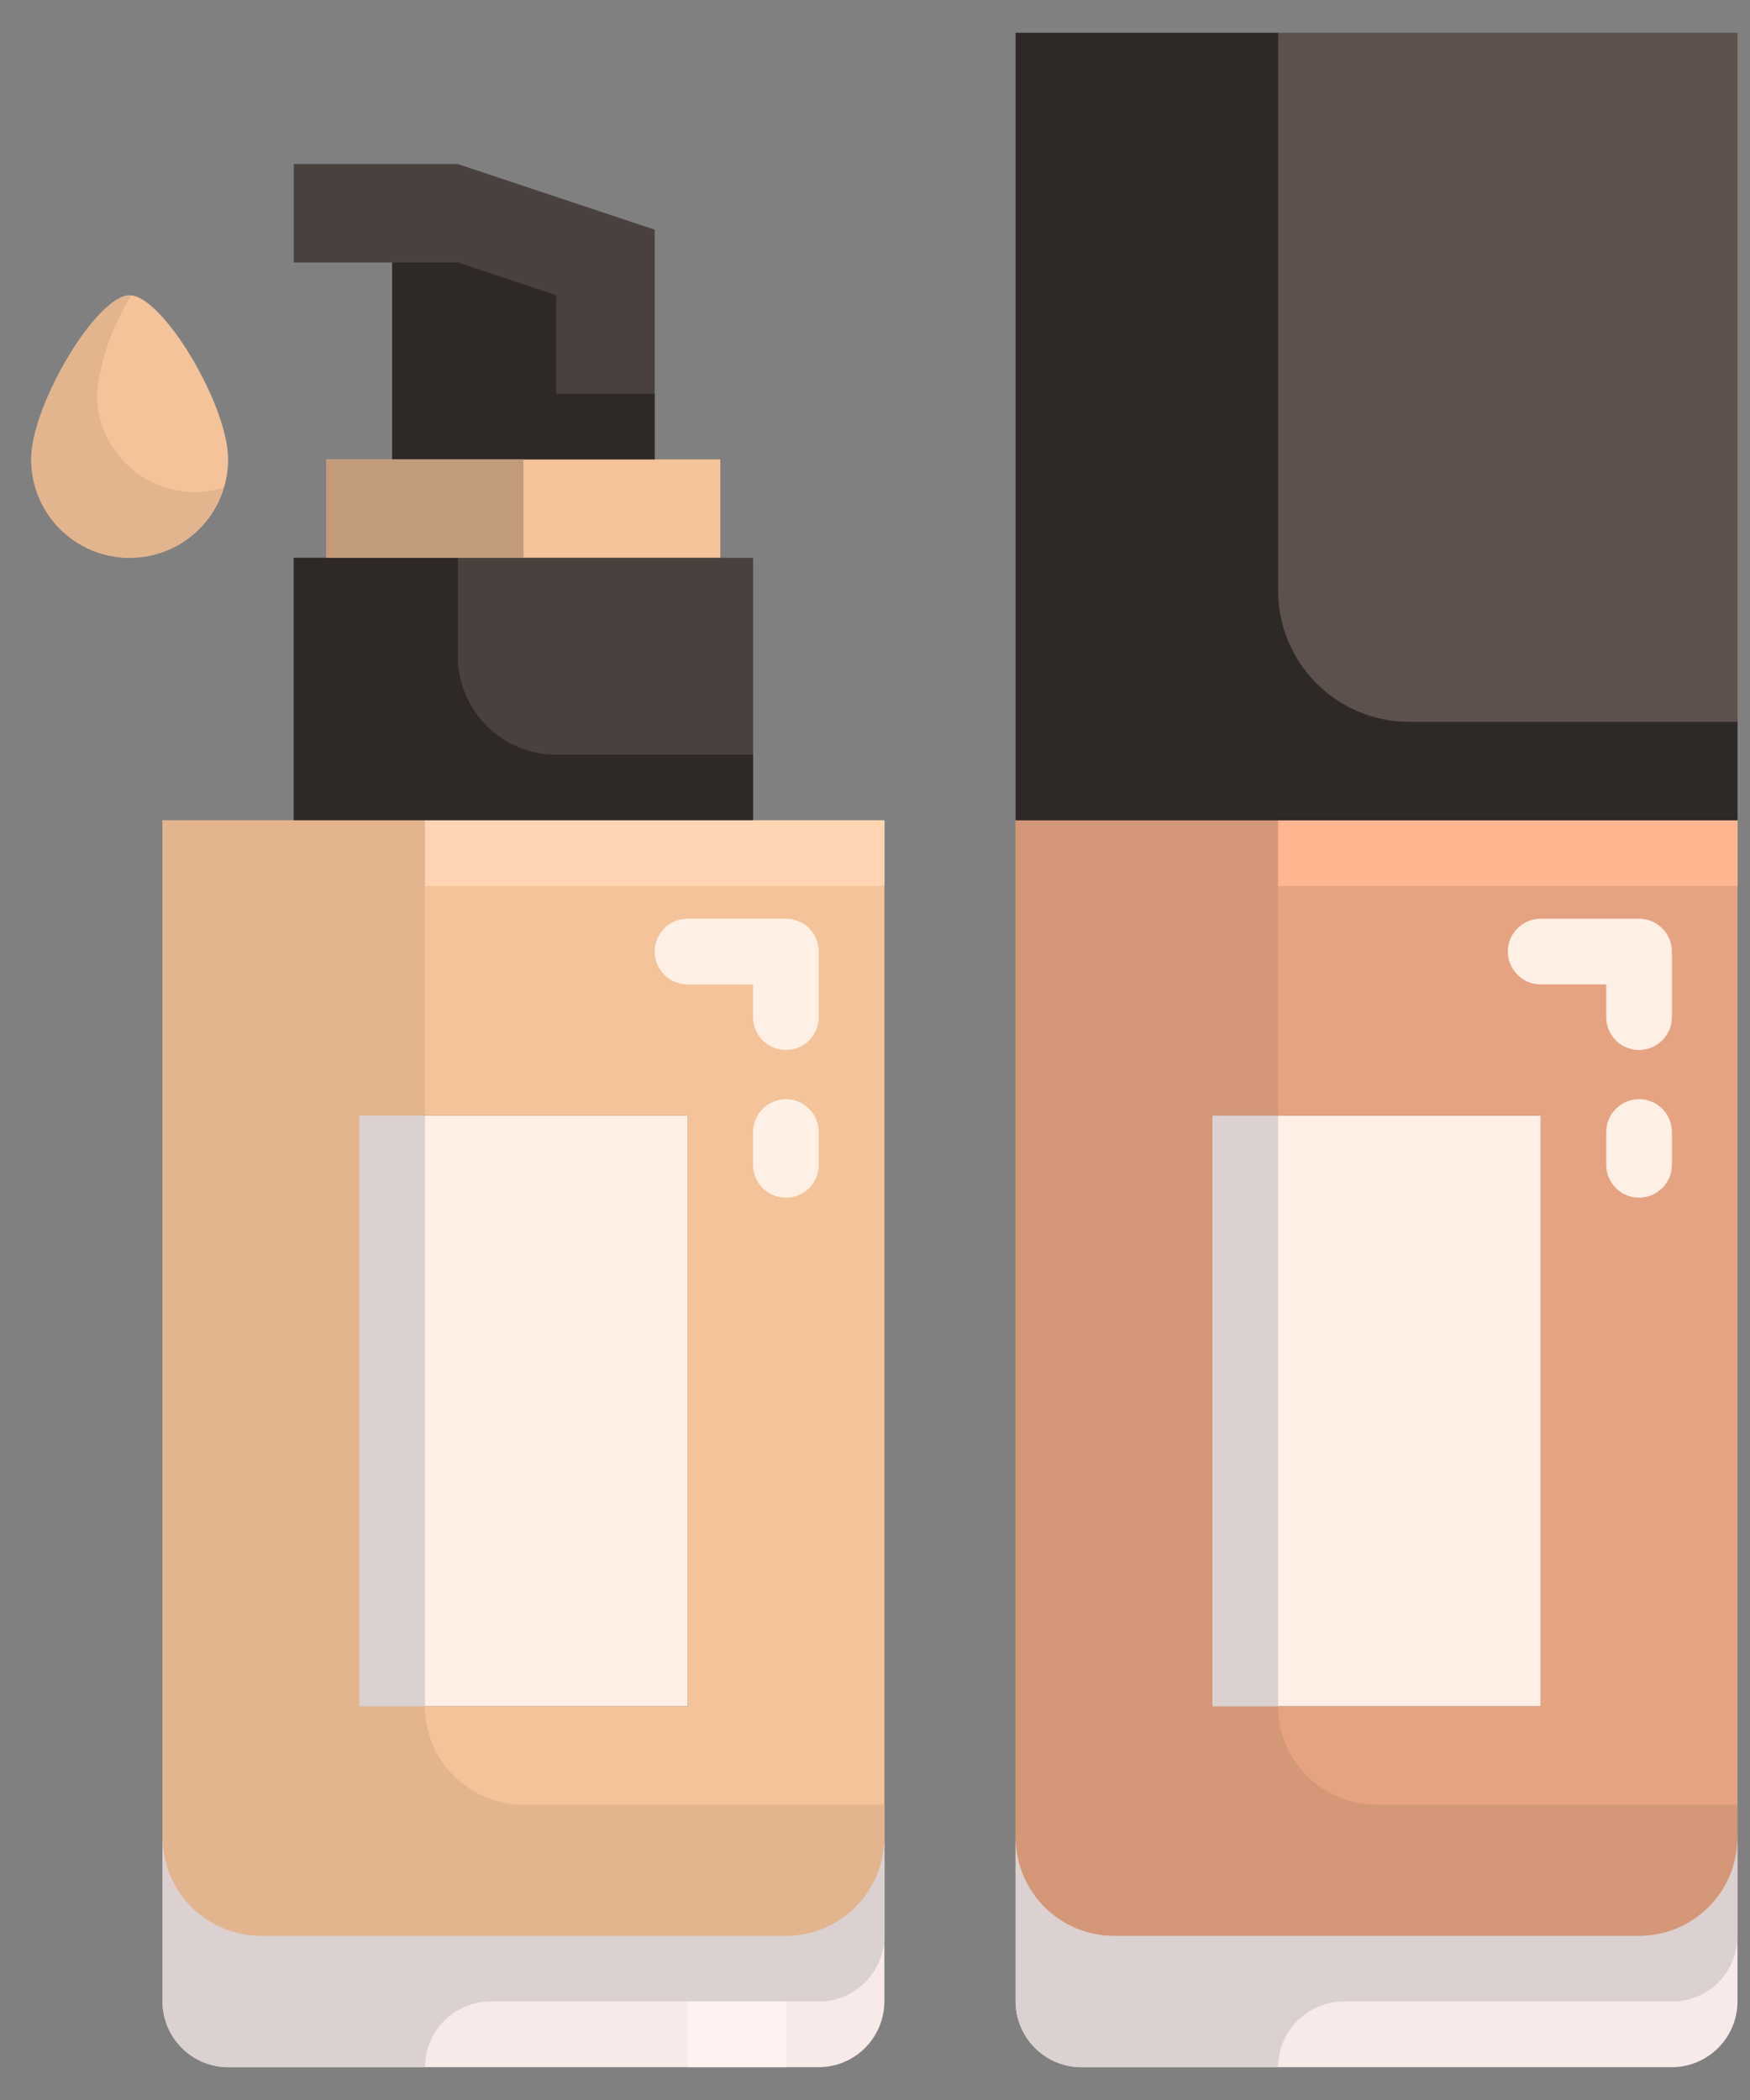<svg width="35" height="42" viewBox="0 0 35 42" fill="none" xmlns="http://www.w3.org/2000/svg">
<rect x="0" y="0" width="35" height="42" fill="#808080" stroke="none"/>
<path d="M4.562 9.188C4.562 9.71 4.355 10.21 3.986 10.58C3.617 10.949 3.116 11.156 2.594 11.156C2.072 11.156 1.571 10.949 1.202 10.58C0.832 10.21 0.625 9.71 0.625 9.188C0.625 8.098 1.938 5.906 2.594 5.906C3.25 5.906 4.562 8.098 4.562 9.188Z" fill="#F4C39A"/>
<path d="M1.938 7.875C2.013 7.177 2.249 6.505 2.627 5.913C2.616 5.91 2.605 5.908 2.594 5.906C1.938 5.906 0.625 8.098 0.625 9.188C0.624 9.66 0.793 10.117 1.101 10.474C1.409 10.832 1.836 11.067 2.303 11.135C2.771 11.204 3.247 11.102 3.645 10.848C4.043 10.594 4.336 10.204 4.471 9.752C4.288 9.81 4.098 9.841 3.906 9.844C3.384 9.844 2.883 9.636 2.514 9.267C2.145 8.898 1.938 8.397 1.938 7.875Z" fill="#E3B58F"/>
<path d="M20.312 0.656H34.75V16.406H20.312V0.656Z" fill="#5C514D"/>
<path d="M24.25 22.312H30.812V34.125H24.25V22.312ZM7.188 22.312H13.75V34.125H7.188V22.312Z" fill="#FFF0E6"/>
<path d="M13.094 4.594V9.188H7.844V5.25H5.875V3.281H9.156L13.094 4.594Z" fill="#4A413E"/>
<path d="M14.406 9.188V11.156H6.531V9.188H13.094H14.406Z" fill="#F4C39A"/>
<path d="M15.062 11.156V16.406H5.875V11.156H14.406H15.062Z" fill="#4A413E"/>
<path d="M34.75 34.781V36.75C34.75 37.272 34.543 37.773 34.173 38.142C33.804 38.511 33.303 38.719 32.781 38.719H22.281C21.759 38.719 21.258 38.511 20.889 38.142C20.52 37.773 20.312 37.272 20.312 36.75V16.406H34.75V34.781ZM30.812 34.125V22.312H24.25V34.125H30.812Z" fill="#E6A382"/>
<path d="M17.688 34.781V36.75C17.688 37.272 17.48 37.773 17.111 38.142C16.742 38.511 16.241 38.719 15.719 38.719H5.219C4.697 38.719 4.196 38.511 3.827 38.142C3.457 37.773 3.25 37.272 3.25 36.75V16.406H17.688V34.781ZM13.75 34.125V22.312H7.188V34.125H13.75Z" fill="#F4C39A"/>
<path d="M15.719 38.719H5.219C4.697 38.719 4.196 38.511 3.827 38.142C3.457 37.773 3.25 37.272 3.25 36.75V40.031C3.251 40.379 3.39 40.712 3.636 40.958C3.881 41.204 4.215 41.343 4.562 41.344H16.375C16.723 41.343 17.056 41.204 17.302 40.958C17.548 40.712 17.686 40.379 17.688 40.031V36.75C17.688 37.272 17.48 37.773 17.111 38.142C16.742 38.511 16.241 38.719 15.719 38.719ZM32.781 38.719H22.281C21.759 38.719 21.258 38.511 20.889 38.142C20.52 37.773 20.312 37.272 20.312 36.75V40.031C20.314 40.379 20.452 40.712 20.698 40.958C20.944 41.204 21.277 41.343 21.625 41.344H33.438C33.785 41.343 34.118 41.204 34.364 40.958C34.61 40.712 34.749 40.379 34.75 40.031V36.75C34.75 37.272 34.543 37.773 34.173 38.142C33.804 38.511 33.303 38.719 32.781 38.719Z" fill="#F8EAE9"/>
<path d="M5.875 11.156H9.156V13.125C9.156 13.647 9.364 14.148 9.733 14.517C10.102 14.886 10.603 15.094 11.125 15.094H15.062V16.406H5.875V11.156ZM7.844 5.25H9.156L11.125 5.906V7.875H13.094V9.188H7.844V5.25Z" fill="#2E2827"/>
<path d="M6.531 9.188H10.469V11.156H6.531V9.188Z" fill="#C29B7A"/>
<path d="M3.25 16.406H8.5V22.312H7.188V34.125H8.5C8.5 34.647 8.707 35.148 9.077 35.517C9.446 35.886 9.947 36.094 10.469 36.094H17.688V36.75C17.688 37.272 17.48 37.773 17.111 38.142C16.742 38.511 16.241 38.719 15.719 38.719H5.219C4.697 38.719 4.196 38.511 3.827 38.142C3.457 37.773 3.25 37.272 3.25 36.75V16.406Z" fill="#E3B58F"/>
<path d="M7.188 22.312H8.5V34.125H7.188V22.312Z" fill="#DBD1D0"/>
<path d="M15.719 21C15.545 21 15.378 20.931 15.255 20.808C15.132 20.685 15.062 20.518 15.062 20.344V19.688H13.75C13.576 19.688 13.409 19.618 13.286 19.495C13.163 19.372 13.094 19.205 13.094 19.031C13.094 18.857 13.163 18.69 13.286 18.567C13.409 18.444 13.576 18.375 13.75 18.375H15.719C15.893 18.375 16.06 18.444 16.183 18.567C16.306 18.69 16.375 18.857 16.375 19.031V20.344C16.375 20.518 16.306 20.685 16.183 20.808C16.06 20.931 15.893 21 15.719 21Z" fill="#FFF0E6"/>
<path d="M16.375 22.641C16.375 22.278 16.081 21.984 15.719 21.984C15.356 21.984 15.062 22.278 15.062 22.641V23.297C15.062 23.659 15.356 23.953 15.719 23.953C16.081 23.953 16.375 23.659 16.375 23.297V22.641Z" fill="#FFF0E6"/>
<path d="M8.5 16.406H17.688V17.719H8.5V16.406Z" fill="#FFD5B3"/>
<path d="M15.719 38.719H5.219C4.697 38.719 4.196 38.511 3.827 38.142C3.457 37.773 3.25 37.272 3.25 36.75V40.031C3.251 40.379 3.39 40.712 3.636 40.958C3.881 41.204 4.215 41.343 4.562 41.344H8.5C8.5 40.996 8.638 40.662 8.884 40.416C9.131 40.169 9.464 40.031 9.812 40.031H16.375C16.723 40.031 17.057 39.893 17.303 39.647C17.549 39.401 17.688 39.067 17.688 38.719V36.75C17.688 37.272 17.48 37.773 17.111 38.142C16.742 38.511 16.241 38.719 15.719 38.719Z" fill="#DBD1D0"/>
<path d="M20.312 16.406H25.562V22.312H24.25V34.125H25.562C25.562 34.647 25.77 35.148 26.139 35.517C26.508 35.886 27.009 36.094 27.531 36.094H34.75V36.75C34.75 37.272 34.543 37.773 34.173 38.142C33.804 38.511 33.303 38.719 32.781 38.719H22.281C21.759 38.719 21.258 38.511 20.889 38.142C20.52 37.773 20.312 37.272 20.312 36.75V16.406Z" fill="#D49778"/>
<path d="M24.25 22.312H25.562V34.125H24.25V22.312Z" fill="#DBD1D0"/>
<path d="M32.781 21C32.607 21 32.44 20.931 32.317 20.808C32.194 20.685 32.125 20.518 32.125 20.344V19.688H30.812C30.639 19.688 30.471 19.618 30.349 19.495C30.225 19.372 30.156 19.205 30.156 19.031C30.156 18.857 30.225 18.69 30.349 18.567C30.471 18.444 30.639 18.375 30.812 18.375H32.781C32.955 18.375 33.122 18.444 33.245 18.567C33.368 18.69 33.438 18.857 33.438 19.031V20.344C33.438 20.518 33.368 20.685 33.245 20.808C33.122 20.931 32.955 21 32.781 21Z" fill="#FFF0E6"/>
<path d="M33.438 22.641C33.438 22.278 33.144 21.984 32.781 21.984C32.419 21.984 32.125 22.278 32.125 22.641V23.297C32.125 23.659 32.419 23.953 32.781 23.953C33.144 23.953 33.438 23.659 33.438 23.297V22.641Z" fill="#FFF0E6"/>
<path d="M25.562 16.406H34.75V17.719H25.562V16.406Z" fill="#FFB590"/>
<path d="M32.781 38.719H22.281C21.759 38.719 21.258 38.511 20.889 38.142C20.52 37.773 20.312 37.272 20.312 36.75V40.031C20.314 40.379 20.452 40.712 20.698 40.958C20.944 41.204 21.277 41.343 21.625 41.344H25.562C25.562 40.996 25.701 40.662 25.947 40.416C26.193 40.169 26.527 40.031 26.875 40.031H33.438C33.786 40.031 34.119 39.893 34.366 39.647C34.612 39.401 34.75 39.067 34.75 38.719V36.75C34.75 37.272 34.543 37.773 34.173 38.142C33.804 38.511 33.303 38.719 32.781 38.719Z" fill="#DBD1D0"/>
<path d="M13.75 40.031H15.719V41.344H13.75V40.031Z" fill="#FFF3F2"/>
<path d="M20.312 0.656H25.562V11.812C25.562 12.509 25.839 13.176 26.331 13.669C26.824 14.161 27.491 14.438 28.188 14.438H34.75V16.406H20.312V0.656Z" fill="#2E2827"/>
</svg>
